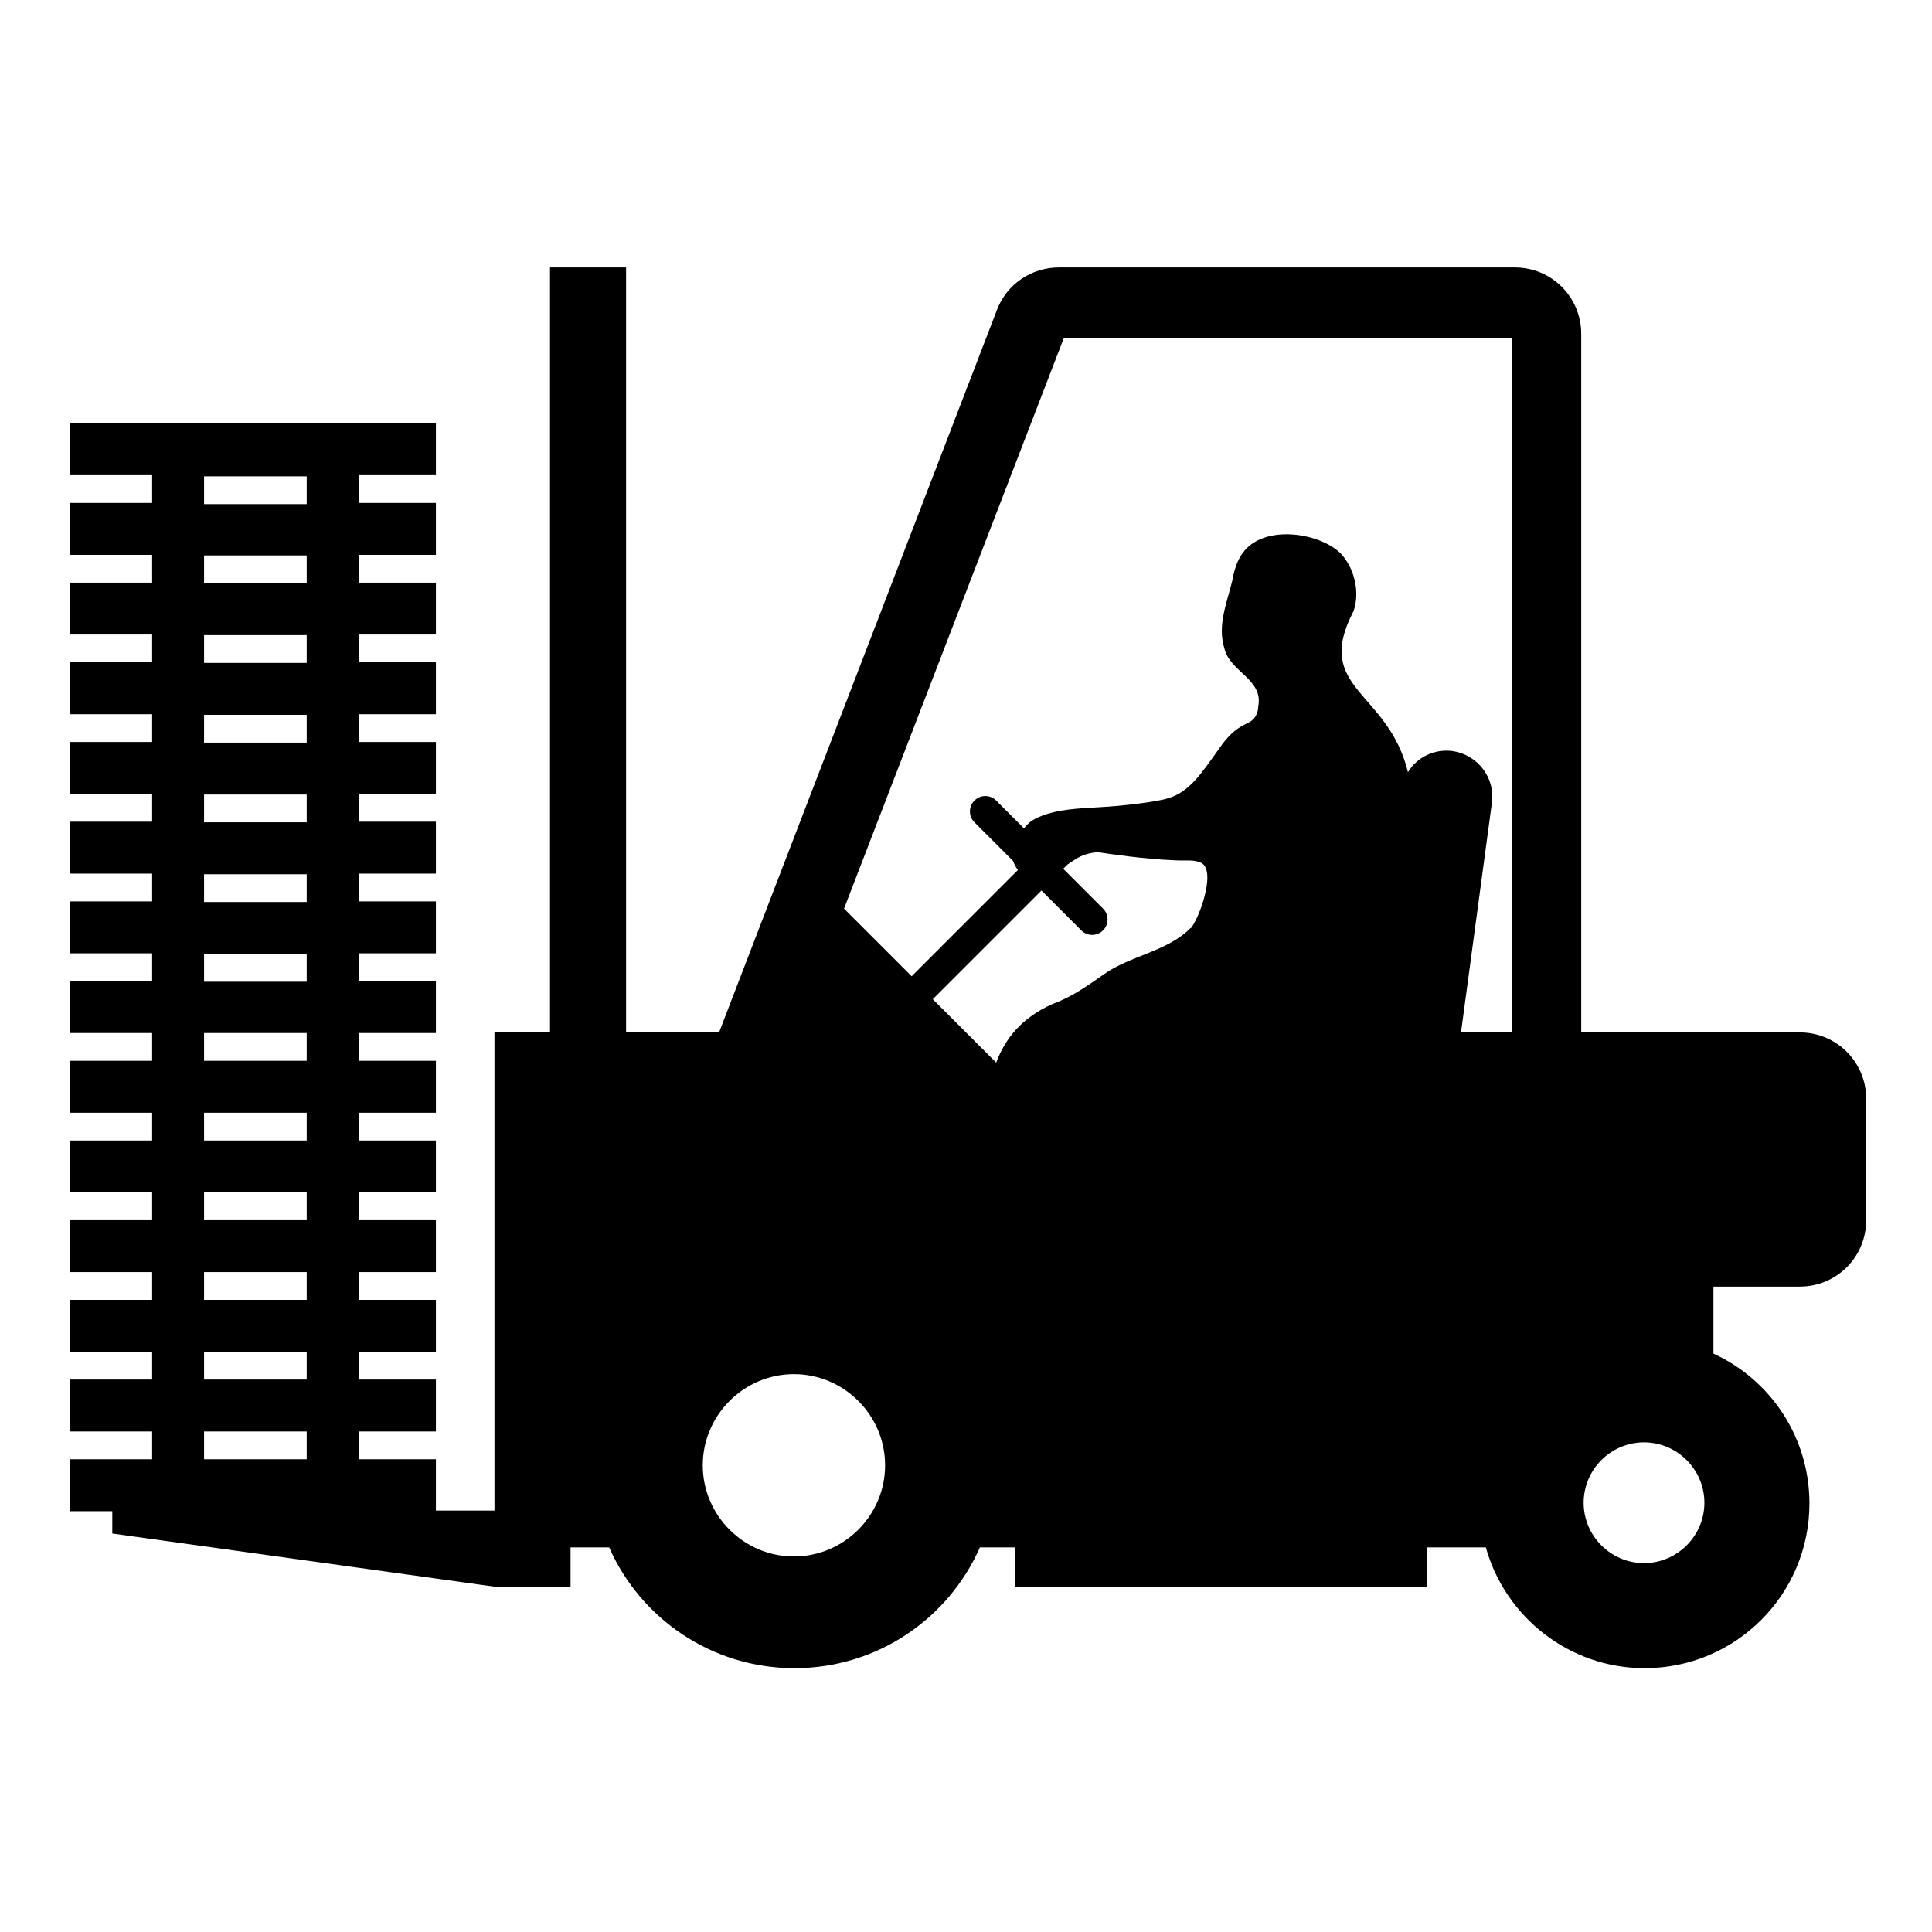 <?xml version="1.0" encoding="UTF-8"?>
<svg id="Layer_1" data-name="Layer 1" xmlns="http://www.w3.org/2000/svg" viewBox="0 0 32 32">
  <path d="M29.8,17.09h-3.61V5.53c0-.61-.49-1.1-1.1-1.1h-7.55c-.46,0-.87.28-1.03.71l-4.6,11.96h-1.46s-.05,0-.08,0V4.43h-1.26v12.67h-.92v7.92h-.97v-.85h-1.28v-.46h1.28v-.86h-1.28v-.46h1.28v-.86h-1.28v-.46h1.28v-.86h-1.28v-.46h1.28v-.86h-1.28v-.46h1.28v-.86h-1.28v-.46h1.28v-.86h-1.28v-.46h1.28v-.86h-1.28v-.46h1.28v-.86h-1.28v-.46h1.28v-.86h-1.28v-.46h1.28v-.86h-1.28v-.46h1.28v-.86h-1.28v-.46h1.28v-.86h-1.28v-.46h1.28v-.86H1.16v.86h1.36v.46h-1.36v.86h1.36v.46h-1.36v.86h1.36v.46h-1.36v.86h1.36v.46h-1.36v.86h1.36v.46h-1.36v.86h1.36v.46h-1.36v.86h1.36v.46h-1.36v.86h1.36v.46h-1.36v.86h1.36v.46h-1.36v.86h1.36v.46h-1.36v.86h1.36v.46h-1.36v.86h1.36v.46h-1.36v.86h1.36v.46h-1.36v.86h.7v.37l6.33.88h1.26v-.65h.64c.52,1.18,1.7,2,3.07,2s2.55-.82,3.07-2h.58v.65h6.83v-.65h.97c.32,1.15,1.38,2,2.63,2,1.51,0,2.73-1.22,2.73-2.73,0-1.1-.65-2.05-1.59-2.48v-1.11h1.43c.61,0,1.1-.49,1.1-1.1v-2.01c0-.61-.49-1.1-1.1-1.1ZM3.38,7.89h1.7v.46h-1.7v-.46ZM3.38,9.2h1.7v.46h-1.7v-.46ZM3.38,10.52h1.7v.46h-1.7v-.46ZM3.38,11.84h1.7v.46h-1.7v-.46ZM3.38,13.16h1.7v.46h-1.7v-.46ZM3.38,14.48h1.7v.46h-1.7v-.46ZM3.38,15.8h1.7v.46h-1.7v-.46ZM3.38,17.11h1.7v.46h-1.7v-.46ZM3.38,18.43h1.7v.46h-1.7v-.46ZM3.38,19.75h1.7v.46h-1.7v-.46ZM3.38,21.07h1.7v.46h-1.7v-.46ZM3.38,22.39h1.7v.46h-1.7v-.46ZM3.38,23.71h1.7v.46h-1.7v-.46ZM13.15,25.78c-.83,0-1.51-.68-1.51-1.51s.68-1.51,1.51-1.51,1.51.68,1.51,1.51-.68,1.51-1.51,1.51ZM19.72,15.37c-.38.39-1.01.46-1.44.77-.27.19-.54.38-.85.49-.51.23-.78.57-.93.97l-1.05-1.05,1.8-1.8.66.66c.1.1.26.1.36,0s.1-.26,0-.36l-.66-.66.07-.07c.12-.08.22-.16.39-.19.05-.01.11-.02.15-.01.13.02.73.11,1.25.13.17.01.32-.02.44.05.23.15-.05.92-.19,1.08ZM25.02,17.09h-.82l.51-3.79c.06-.42-.24-.8-.65-.86-.3-.04-.59.1-.74.35-.33-1.36-1.58-1.37-.9-2.67.11-.32.01-.72-.22-.96-.37-.35-1.27-.47-1.61-.01-.1.13-.15.3-.18.47-.09.37-.25.74-.13,1.12.09.39.65.51.56.96,0,.08-.03.15-.07.2-.05.06-.14.09-.21.13-.18.11-.28.24-.41.43-.22.3-.44.66-.8.76-.17.06-.76.13-1.14.15-.33.02-.71.03-1.02.17-.13.06-.18.12-.23.18l-.46-.46c-.1-.1-.26-.1-.36,0h0c-.1.1-.1.26,0,.36l.64.64c.02.06.05.11.08.15l-1.76,1.76-1.12-1.12,3.64-9.45h7.42v11.49ZM27.23,25.89c-.55,0-1-.45-1-1s.45-1,1-1,1,.45,1,1-.45,1-1,1Z"/>
</svg>
